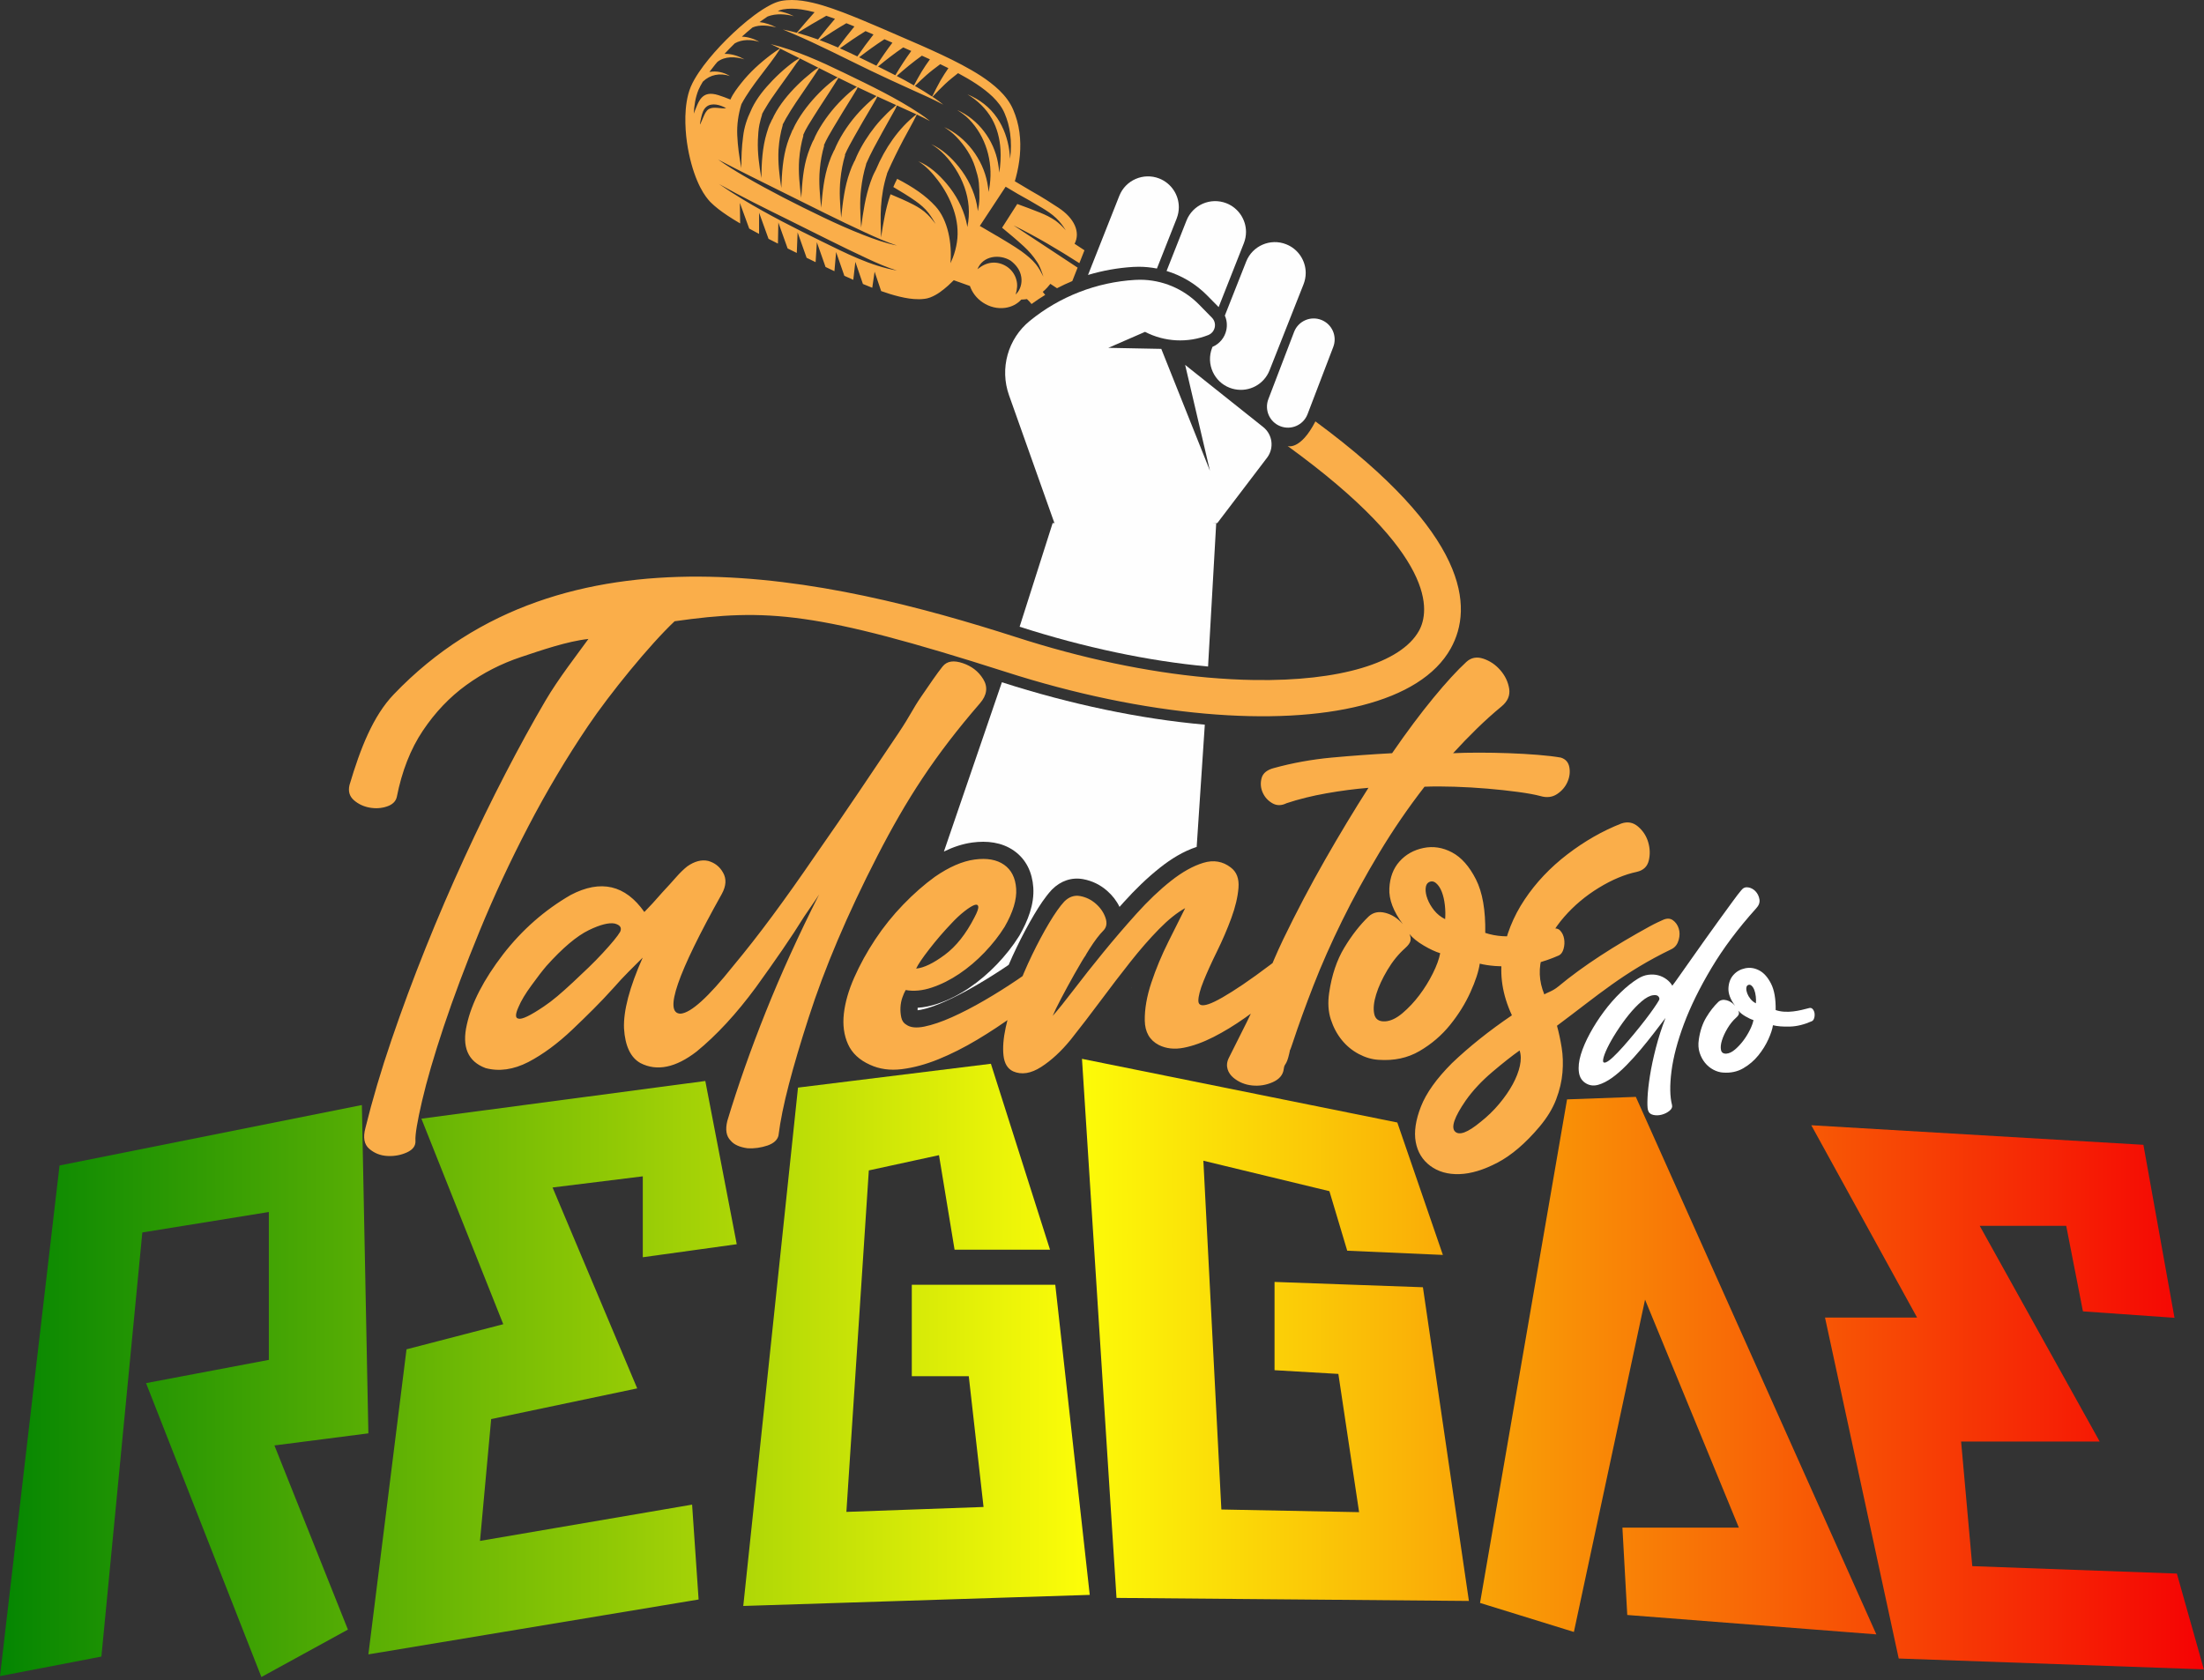 <svg width="379" height="289" viewBox="0 0 379 289" fill="none" xmlns="http://www.w3.org/2000/svg">
<rect x="0" y="0" width="379" height="289" fill="#333333" stroke="none"/>
<path fill-rule="evenodd" clip-rule="evenodd" d="M373.928 226.655L358.184 225.547L355.305 210.833H340.432L361.062 247.936H337.233L339.153 269.366L374.336 270.645L378.974 287.118L326.504 285.253L313.829 226.611H329.662L311.47 193.535L368.579 196.9L373.927 226.655L373.928 226.655ZM0 288.278L17.436 284.919L24.474 211.976L46.23 208.456V233.89L25.114 237.889L44.95 288.438L59.827 280.28L47.19 248.607L63.346 246.527L62.226 190.061L10.238 200.458L0 288.278L0 288.278ZM63.346 284.541L120.133 275.103L119.013 258.788L82.542 265.026L84.461 244.071L109.575 238.793L95.019 204.241L110.535 202.321V216.238L126.691 213.998L121.286 185.923L72.464 192.404L86.541 227.755L69.905 232.074L63.347 284.541H63.346ZM127.813 276.215L187.393 274.309L181.466 220.971H156.793V236.694H166.59L169.13 259.19L145.545 260.037L149.403 201.304L161.469 198.679L164.147 214.934H180.56L170.394 182.962L137.225 187.06L127.813 276.215V276.215ZM191.994 274.83L186.059 182.114L240.283 193.063L248.116 215.839L231.668 215.113L228.605 204.873L206.931 199.635L210.026 259.624L233.711 260.082L230.145 236.305L219.171 235.665V220.485L244.685 221.399L252.593 275.352L191.994 274.83V274.83ZM254.508 275.693L270.646 280.686L282.884 223.529L299.016 262.746H278.99L279.825 277.766L322.658 281.104L281.299 188.656L269.472 189.087L254.508 275.693L254.508 275.693Z" fill="url(#paint0_linear_1_97)"/>
<path d="M207.179 124.642L205.781 145.664C203.496 146.409 201.388 147.721 199.514 149.202C197.251 150.991 195.171 153.025 193.243 155.167C193 155.438 192.757 155.709 192.514 155.982C192.006 154.93 191.284 154.008 190.394 153.225C189.217 152.189 187.835 151.505 186.294 151.216C184.256 150.834 182.376 151.52 180.922 152.975L180.88 153.017L180.84 153.06C179.707 154.288 178.728 155.805 177.874 157.237C176.77 159.089 175.763 161.003 174.823 162.943C174.343 163.935 173.887 164.937 173.452 165.95C173.408 165.98 173.364 166.01 173.319 166.04C171.513 167.265 169.663 168.426 167.776 169.522C166.058 170.519 164.293 171.452 162.479 172.262C161.178 172.843 159.764 173.385 158.365 173.672C158.239 173.697 158.007 173.739 157.791 173.758C157.787 173.643 157.787 173.527 157.793 173.411C157.795 173.384 157.797 173.358 157.798 173.331C158.938 173.26 160.067 173.021 161.166 172.655C163.1 172.01 164.918 171.077 166.607 169.94C168.364 168.756 169.976 167.376 171.44 165.845C172.868 164.351 174.163 162.729 175.259 160.975L175.287 160.929L175.314 160.882C176.732 158.416 177.882 155.537 177.686 152.642C177.512 150.081 176.486 147.805 174.354 146.312C172.253 144.841 169.696 144.573 167.211 144.907C165.508 145.136 163.865 145.7 162.315 146.459L172.286 117.343C184.081 121.14 196.132 123.657 207.113 124.632C207.132 124.632 207.161 124.632 207.179 124.642H207.179ZM194.633 169.94L194.605 169.945L194.644 169.894L194.633 169.94Z" fill="#FEFEFE"/>
<path d="M209.14 89.966L207.738 114.636C197.561 113.718 186.353 111.342 175.334 107.792L181.014 89.967H209.139L209.14 89.966Z" fill="#FEFEFE"/>
<path d="M214.264 39.9C214.264 40.542 214.139 41.203 213.889 41.845L209.559 52.818L207.595 50.827C205.649 48.845 203.229 47.399 200.604 46.604L204.023 37.953C205.095 35.221 208.175 33.89 210.907 34.962C212.987 35.792 214.264 37.783 214.264 39.9Z" fill="#FEFEFE"/>
<path d="M224.531 46.952C224.531 47.595 224.406 48.256 224.156 48.899L218.308 63.702C217.353 66.121 214.827 67.443 212.354 66.952C212.041 66.898 211.728 66.8 211.425 66.683C210.104 66.166 209.113 65.175 208.559 63.978C207.97 62.702 207.889 61.211 208.443 59.8L208.496 59.657C209.719 59.139 210.604 58.068 210.881 56.764C211.059 55.916 210.97 55.05 210.622 54.282L214.291 44.997C215.363 42.274 218.451 40.934 221.174 42.015C223.255 42.837 224.532 44.836 224.532 46.952H224.531Z" fill="#FEFEFE"/>
<path d="M227.225 55.026C225.371 54.293 223.274 55.203 222.542 57.057L218.119 68.62C217.386 70.474 218.296 72.57 220.15 73.302C222.004 74.035 224.1 73.126 224.832 71.272L229.255 59.709C229.987 57.854 229.078 55.758 227.225 55.026Z" fill="#FEFEFE"/>
<path d="M217.883 78.725L209.329 89.968L182.206 92.468L173.511 67.978C171.877 63.38 173.314 58.255 177.09 55.184C179.662 53.086 182.528 51.425 185.581 50.238C188.634 49.05 191.876 48.336 195.188 48.14C195.465 48.122 195.741 48.113 196.018 48.113C199.83 48.113 203.509 49.648 206.196 52.389L208.402 54.638C209.321 55.576 208.988 57.147 207.767 57.63V57.631C204.232 59.023 200.277 58.827 196.902 57.077L190.59 59.827L199.696 60.005L208.062 80.968L203.798 62.758L217.203 73.436C218.837 74.717 219.14 77.073 217.883 78.725H217.883Z" fill="#FEFEFE"/>
<path d="M249.467 111.537C244.271 120.859 227.959 124.572 207.282 122.742C196.658 121.804 184.873 119.403 172.865 115.537C140.41 105.166 131.876 104.605 116.007 106.851H116.007C111.722 110.884 104.833 119.354 101.116 124.867C97.399 130.38 93.98 136.129 90.862 142.115C87.743 148.1 84.955 154.086 82.498 160.072C80.04 166.057 77.977 171.555 76.307 176.564C74.637 181.573 73.393 185.842 72.574 189.37C71.755 192.898 71.377 195.167 71.44 196.175C71.503 197.057 71.014 197.734 69.975 198.206C68.935 198.679 67.817 198.884 66.62 198.821C65.422 198.758 64.383 198.348 63.501 197.592C62.618 196.836 62.398 195.639 62.839 194.001C64.036 189.149 65.533 184.093 67.329 178.832C69.124 173.571 71.077 168.31 73.188 163.049C75.299 157.788 77.52 152.621 79.851 147.549C82.182 142.477 84.529 137.657 86.892 133.089C89.255 128.521 91.554 124.331 93.791 120.519C96.028 116.707 99.23 112.608 101.184 109.898C97.592 110.277 92.987 111.872 89.585 113.006C86.183 114.139 83.048 115.747 80.181 117.826C77.314 119.905 74.826 122.52 72.715 125.67C70.604 128.82 69.108 132.632 68.226 137.106C68.037 137.862 67.469 138.398 66.525 138.713C65.579 139.028 64.587 139.091 63.547 138.902C62.508 138.713 61.61 138.287 60.854 137.626C60.097 136.964 59.846 136.098 60.097 135.027C61.988 128.663 64.156 123.145 67.706 119.432C96.998 88.801 142.8 99.328 174.757 109.591C186.015 113.225 197.229 115.591 207.629 116.529C210.379 116.769 213.066 116.921 215.682 116.957C230.351 117.189 240.922 114.028 244.003 108.502C245.841 105.199 247.323 95.494 221.423 76.718C221.423 76.718 223.602 77.522 226.199 72.478C252.546 91.887 253.43 104.422 249.466 111.537H249.467ZM162.084 114.634C162.865 113.657 164.052 113.546 165.581 114.067C167.015 114.555 168.219 115.407 169.078 116.808C169.92 118.18 169.71 119.581 168.511 120.966C160.763 129.915 155.902 137.445 150.876 147.218C145.696 157.292 141.772 166.562 139.062 175.004C137.676 179.289 136.542 183.117 135.66 186.488C134.778 189.859 134.179 192.804 133.864 195.324C133.675 196.08 133.045 196.648 131.974 197.026C130.84 197.404 129.705 197.561 128.571 197.498C127.185 197.309 126.209 196.868 125.642 196.175C124.885 195.419 124.696 194.285 125.074 192.772C126.902 186.724 129.107 180.47 131.69 174.012C134.273 167.554 137.329 160.828 140.858 153.834C140.542 154.338 140.164 154.905 139.723 155.535C139.282 156.166 138.81 156.858 138.306 157.615C137.172 159.442 135.911 161.364 134.525 163.38C133.139 165.396 131.627 167.538 129.989 169.806C126.649 174.343 123.247 178.029 119.781 180.864C116.19 183.637 112.977 184.298 110.141 182.849C108.44 181.904 107.495 179.919 107.306 176.895C107.18 173.871 108.251 169.806 110.519 164.703C109.763 165.459 108.96 166.262 108.109 167.113C107.259 167.963 106.392 168.893 105.51 169.901C104.376 171.161 103.226 172.374 102.06 173.54C100.895 174.705 99.682 175.887 98.422 177.084C95.901 179.478 93.381 181.337 90.861 182.66C88.278 183.983 85.82 184.33 83.49 183.7C80.465 182.566 79.394 180.077 80.276 176.234C81.095 172.516 83.174 168.484 86.513 164.136C89.79 159.914 93.665 156.512 98.138 153.929C103.305 151.22 107.526 152.196 110.803 156.859C111.622 156.04 112.661 154.906 113.922 153.456C114.804 152.511 115.576 151.661 116.237 150.905C116.899 150.148 117.545 149.518 118.175 149.014C119.435 148.132 120.632 147.817 121.766 148.069C122.9 148.384 123.751 149.046 124.318 150.054C124.948 151.125 124.885 152.354 124.129 153.74C116.442 167.476 114.079 174.343 117.041 174.343C118.805 174.217 121.798 171.508 126.019 166.215C128.224 163.569 130.493 160.671 132.824 157.521C135.155 154.37 137.613 150.905 140.196 147.124C142.842 143.344 145.331 139.721 147.662 136.256C149.993 132.79 152.269 129.424 154.467 126.143C156.616 122.934 156.885 122.037 158.397 119.832C159.91 117.627 161.1 115.864 162.084 114.634L162.084 114.634ZM106.645 160.261C106.96 159.568 106.645 159.095 105.7 158.843C104.692 158.654 103.211 159.032 101.258 159.977C99.179 160.985 96.753 163.033 93.981 166.12C93.603 166.562 93.209 167.05 92.799 167.585C92.39 168.121 91.933 168.735 91.429 169.428C90.358 170.877 89.602 172.138 89.16 173.209C88.594 174.469 88.594 175.13 89.16 175.193C89.728 175.383 91.177 174.689 93.508 173.114C94.264 172.61 95.052 172.012 95.871 171.319C96.69 170.625 97.572 169.838 98.517 168.956C99.463 168.074 100.361 167.223 101.211 166.404C102.062 165.585 102.865 164.766 103.621 163.946C105.196 162.245 106.204 161.017 106.646 160.26L106.645 160.261ZM155.838 176.233C156.531 176.737 157.571 176.847 158.957 176.564C160.343 176.28 161.918 175.745 163.683 174.957C165.447 174.169 167.305 173.208 169.258 172.074C171.212 170.94 173.118 169.743 174.976 168.483C176.835 167.223 178.552 165.947 180.127 164.655C181.702 163.364 183.025 162.213 184.096 161.205C184.475 160.89 184.916 160.827 185.42 161.016C185.924 161.205 186.318 161.552 186.601 162.056C186.885 162.56 186.979 163.127 186.885 163.757C186.79 164.387 186.302 164.954 185.42 165.458C184.033 166.719 182.411 168.152 180.552 169.759C178.694 171.366 176.709 172.941 174.598 174.484C172.487 176.028 170.298 177.477 168.03 178.832C165.761 180.187 163.54 181.305 161.367 182.187C159.193 183.069 157.098 183.637 155.082 183.888C153.066 184.141 151.239 183.888 149.6 183.132C147.773 182.313 146.513 181.132 145.82 179.588C145.127 178.044 144.891 176.296 145.111 174.343C145.332 172.39 145.93 170.31 146.907 168.106C147.884 165.9 149.081 163.726 150.498 161.584C151.916 159.442 153.523 157.442 155.318 155.583C157.114 153.724 158.926 152.133 160.753 150.81C163.21 149.109 165.494 148.116 167.605 147.833C169.716 147.549 171.401 147.849 172.661 148.731C173.921 149.613 174.614 150.983 174.74 152.842C174.866 154.701 174.205 156.89 172.755 159.41C171.81 160.923 170.66 162.388 169.306 163.805C167.951 165.223 166.502 166.452 164.958 167.491C163.414 168.531 161.839 169.319 160.232 169.854C158.626 170.39 157.129 170.532 155.743 170.279C155.554 170.595 155.365 171.02 155.176 171.555C154.987 172.091 154.877 172.658 154.845 173.256C154.814 173.855 154.861 174.438 154.987 175.005C155.113 175.572 155.396 175.982 155.837 176.234L155.838 176.233ZM157.539 166.593C158.862 166.467 160.5 165.679 162.454 164.23C164.407 162.781 166.108 160.638 167.557 157.803C168.061 156.858 168.282 156.228 168.219 155.913C168.156 155.598 167.919 155.52 167.51 155.677C167.1 155.834 166.533 156.197 165.809 156.764C165.084 157.331 164.344 158.024 163.587 158.843C162.265 160.229 161.004 161.694 159.807 163.238C158.61 164.782 157.854 165.9 157.539 166.593L157.539 166.593ZM199.265 179.73C197.69 178.911 196.887 177.509 196.855 175.524C196.824 173.539 197.202 171.366 197.989 169.003C198.777 166.64 199.754 164.293 200.919 161.962C202.085 159.631 203.046 157.709 203.802 156.197C202.416 156.953 200.919 158.15 199.312 159.789C197.706 161.427 196.068 163.301 194.398 165.412C192.728 167.523 191.027 169.744 189.295 172.075C187.562 174.406 185.845 176.643 184.144 178.785C182.506 180.801 180.804 182.376 179.04 183.51C177.276 184.645 175.669 184.897 174.22 184.267C173.275 183.825 172.724 182.928 172.566 181.573C172.409 180.218 172.535 178.596 172.944 176.705C173.354 174.815 173.968 172.767 174.787 170.562C175.606 168.357 176.504 166.246 177.481 164.23C178.457 162.214 179.434 160.387 180.411 158.749C181.388 157.111 182.254 155.882 183.01 155.063C183.829 154.244 184.743 153.929 185.751 154.118C186.759 154.307 187.657 154.748 188.445 155.441C189.232 156.134 189.783 156.938 190.098 157.851C190.414 158.764 190.287 159.505 189.72 160.072C189.027 160.765 188.24 161.805 187.358 163.191C186.475 164.577 185.609 166.026 184.758 167.539C183.908 169.051 183.136 170.469 182.443 171.791C181.75 173.115 181.277 174.091 181.025 174.722C181.97 173.65 183.199 172.122 184.711 170.138C186.223 168.153 187.893 166.042 189.72 163.806C191.548 161.569 193.454 159.348 195.438 157.143C197.423 154.937 199.392 153.063 201.345 151.519C203.298 149.976 205.157 148.936 206.921 148.401C208.685 147.865 210.261 148.133 211.647 149.204C212.655 149.96 213.096 151.126 212.97 152.701C212.844 154.276 212.434 156.009 211.741 157.899C211.048 159.789 210.229 161.695 209.284 163.617C208.339 165.538 207.567 167.24 206.968 168.72C206.37 170.201 206.07 171.335 206.07 172.122C206.07 172.91 206.669 173.099 207.866 172.689C209.063 172.28 211.016 171.162 213.726 169.334C216.435 167.507 220.152 164.703 224.878 160.923C225.319 160.608 225.792 160.545 226.296 160.734C226.8 160.923 227.193 161.254 227.477 161.726C227.76 162.199 227.886 162.75 227.855 163.38C227.823 164.01 227.493 164.546 226.863 164.987C226.107 165.554 225.051 166.405 223.696 167.539C222.342 168.673 220.861 169.886 219.254 171.178C217.648 172.469 215.931 173.761 214.104 175.052C212.276 176.344 210.465 177.447 208.669 178.361C206.874 179.274 205.172 179.889 203.566 180.204C201.959 180.519 200.526 180.361 199.266 179.731L199.265 179.73ZM252.144 113.856C252.963 113.1 253.94 112.911 255.074 113.289C256.208 113.667 257.185 114.329 258.004 115.274C258.823 116.219 259.327 117.274 259.516 118.44C259.705 119.606 259.264 120.63 258.193 121.512C256.744 122.709 255.326 123.985 253.94 125.34C252.554 126.694 251.199 128.096 249.876 129.546C251.136 129.483 252.617 129.451 254.318 129.451C256.019 129.451 257.736 129.483 259.468 129.546C261.201 129.609 262.855 129.703 264.43 129.829C266.006 129.955 267.329 130.113 268.4 130.301C269.219 130.554 269.707 131.105 269.865 131.956C270.022 132.806 269.912 133.657 269.534 134.507C269.156 135.358 268.557 136.051 267.738 136.587C266.919 137.122 265.974 137.233 264.903 136.918C263.958 136.666 262.666 136.429 261.028 136.209C259.39 135.988 257.641 135.799 255.783 135.641C253.924 135.484 252.034 135.374 250.112 135.311C248.191 135.248 246.473 135.248 244.961 135.311C242.126 138.965 239.527 142.761 237.165 146.699C234.801 150.637 232.675 154.528 230.785 158.371C228.895 162.215 227.257 165.916 225.871 169.476C224.484 173.036 223.303 176.297 222.326 179.258C221.349 182.22 222.203 179.007 221.699 181.212C221.195 183.417 220.883 182.788 220.754 183.858C220.632 184.866 219.998 185.623 218.864 186.126C217.73 186.63 216.548 186.819 215.32 186.693C214.091 186.568 213.02 186.126 212.106 185.37C211.193 184.615 210.605 183.361 211.303 181.968L214.387 175.809C216.711 171.169 218.404 166.232 220.672 161.538C222.94 156.843 225.335 152.291 227.855 147.881C230.375 143.47 232.864 139.343 235.321 135.5C232.99 135.689 230.579 136.004 228.091 136.445C225.602 136.886 223.318 137.453 221.239 138.146C220.357 138.587 219.538 138.587 218.782 138.146C218.025 137.705 217.474 137.091 217.128 136.303C216.781 135.516 216.718 134.696 216.939 133.846C217.159 132.995 217.868 132.412 219.065 132.097C222.279 131.215 225.586 130.617 228.989 130.301C232.391 129.987 235.856 129.734 239.385 129.546C241.905 125.891 244.268 122.725 246.473 120.047C248.678 117.369 250.569 115.306 252.144 113.857L252.144 113.856ZM254.459 165.742C254.27 167.066 253.735 168.704 252.853 170.657C251.971 172.61 250.805 174.485 249.356 176.28C247.906 178.076 246.158 179.573 244.11 180.77C242.063 181.967 239.716 182.471 237.069 182.282C235.935 182.219 234.801 181.888 233.667 181.29C232.533 180.691 231.556 179.888 230.737 178.88C229.918 177.871 229.288 176.69 228.847 175.335C228.406 173.981 228.311 172.453 228.563 170.751C229.004 167.727 229.871 165.144 231.162 163.002C232.454 160.859 233.856 159.064 235.368 157.615C236.124 156.922 237.069 156.717 238.204 157.001C239.338 157.284 240.346 157.93 241.228 158.938C239.59 156.733 238.818 154.685 238.913 152.795C239.007 150.905 239.59 149.361 240.661 148.164C241.732 146.966 243.103 146.194 244.772 145.848C246.442 145.502 248.08 145.753 249.687 146.604C251.294 147.455 252.664 148.999 253.798 151.236C254.932 153.472 255.468 156.544 255.405 160.45C256.35 160.765 257.342 160.954 258.382 161.017C259.422 161.08 260.462 161.049 261.501 160.923C262.541 160.797 263.533 160.623 264.478 160.403C265.423 160.182 266.242 159.977 266.936 159.789C267.503 159.599 267.96 159.694 268.306 160.072C268.653 160.45 268.873 160.923 268.968 161.49C269.062 162.057 269.031 162.624 268.873 163.191C268.716 163.758 268.448 164.136 268.07 164.325C265.36 165.522 262.793 166.152 260.367 166.215C257.941 166.278 255.972 166.121 254.46 165.743L254.459 165.742ZM242.362 160.639C242.551 161.017 242.614 161.395 242.551 161.773C242.488 162.151 242.173 162.592 241.606 163.096C240.472 164.104 239.464 165.349 238.581 166.83C237.699 168.311 237.054 169.712 236.644 171.036C236.234 172.359 236.124 173.477 236.313 174.391C236.502 175.304 237.132 175.73 238.203 175.667C239.148 175.604 240.141 175.131 241.181 174.249C242.22 173.367 243.181 172.343 244.063 171.177C244.945 170.012 245.717 168.767 246.379 167.444C247.04 166.121 247.466 164.955 247.655 163.947C246.835 163.695 245.89 163.254 244.819 162.624C243.748 161.994 242.929 161.332 242.362 160.639ZM245.67 151.755C245.355 151.944 245.182 152.306 245.15 152.842C245.119 153.377 245.229 153.976 245.481 154.638C245.733 155.299 246.111 155.945 246.615 156.575C247.119 157.206 247.749 157.71 248.505 158.088C248.568 157.331 248.553 156.528 248.458 155.677C248.364 154.827 248.19 154.071 247.938 153.409C247.686 152.748 247.355 152.244 246.946 151.897C246.536 151.55 246.111 151.503 245.67 151.755ZM281.442 149.96C279.363 150.401 277.189 151.314 274.921 152.7C272.653 154.087 270.668 155.756 268.967 157.71C267.265 159.663 266.037 161.805 265.281 164.136C264.525 166.467 264.619 168.767 265.564 171.035C266.005 170.72 266.968 170.504 267.974 169.665C272.265 166.088 277.717 162.601 283.713 159.318C284.788 158.73 285.552 158.411 285.934 158.232C286.623 157.908 287.21 157.933 287.682 158.279C288.155 158.625 288.486 159.098 288.675 159.697C288.864 160.295 288.863 160.941 288.675 161.634C288.486 162.327 288.107 162.921 287.446 163.241C279.184 167.236 274.827 171.146 267.738 176.423C268.053 177.556 268.321 178.801 268.541 180.156C268.762 181.511 268.809 182.944 268.683 184.456C268.557 185.968 268.195 187.512 267.596 189.087C266.998 190.663 266.037 192.238 264.714 193.813C262.319 196.648 259.925 198.696 257.531 199.956C255.137 201.216 252.947 201.878 250.963 201.941C248.978 202.004 247.308 201.531 245.953 200.523C244.599 199.515 243.764 198.144 243.449 196.412C243.134 194.679 243.433 192.647 244.347 190.316C245.26 187.985 247.04 185.496 249.686 182.85C251.136 181.464 252.726 180.077 254.459 178.691C256.192 177.305 258.035 175.95 259.988 174.627C258.35 171.099 257.814 167.633 258.381 164.231C258.948 160.828 260.209 157.662 262.162 154.733C264.115 151.803 266.573 149.204 269.533 146.936C272.495 144.667 275.582 142.903 278.795 141.643C279.867 141.265 280.828 141.438 281.678 142.163C282.529 142.887 283.112 143.785 283.427 144.857C283.742 145.928 283.773 146.983 283.521 148.023C283.269 149.062 282.576 149.708 281.442 149.96V149.96ZM261.311 180.675C260.051 181.558 258.492 182.786 256.633 184.361C254.774 185.937 253.246 187.575 252.049 189.276C250.096 192.111 249.481 193.891 250.206 194.616C250.931 195.34 252.395 194.789 254.601 192.962C255.798 192.017 256.869 190.977 257.814 189.843C258.759 188.709 259.531 187.59 260.13 186.488C260.729 185.385 261.138 184.329 261.358 183.321C261.579 182.313 261.563 181.431 261.311 180.675V180.675Z" fill="#FAAE4A"/>
<path d="M186.484 43.045L184.786 41.928C185.822 39.939 184.765 37.54 182.018 35.731C182.013 35.728 182.008 35.724 182.003 35.721C182.003 35.721 182.002 35.72 182.001 35.72C181.001 35.063 179.327 33.965 177.278 32.82L177.268 32.815C176.251 32.206 175.269 31.622 174.511 31.173C174.573 30.962 174.635 30.752 174.69 30.539C175.351 28.048 175.661 25.384 175.299 22.731C175.214 22.069 175.069 21.413 174.896 20.764C174.722 20.136 174.475 19.432 174.232 18.874C173.675 17.555 172.8 16.462 171.84 15.524C169.889 13.667 167.627 12.339 165.364 11.127C163.094 9.925 160.78 8.872 158.483 7.851C156.183 6.836 153.903 5.855 151.643 4.882C149.382 3.913 147.141 2.962 144.889 2.105C142.634 1.264 140.365 0.479 137.979 0.135C136.787 -0.03 135.56 -0.067 134.348 0.155C133.678 0.291 133.115 0.532 132.586 0.797C132.061 1.067 131.559 1.354 131.086 1.666C129.19 2.902 127.549 4.314 126.022 5.741C124.502 7.175 123.118 8.645 121.885 10.15C121.27 10.904 120.692 11.668 120.167 12.451C119.642 13.243 119.171 14.017 118.788 14.915C118.433 15.764 118.215 16.666 118.079 17.512C117.942 18.365 117.879 19.195 117.857 19.996C117.794 23.199 118.29 25.941 118.885 28.147C119.487 30.353 120.246 32.022 120.909 33.101C121.238 33.641 121.541 34.033 121.769 34.312C121.975 34.546 122.082 34.667 122.082 34.667L122.092 34.679L122.456 35.033C122.573 35.151 122.723 35.288 122.907 35.44C123.088 35.596 123.298 35.78 123.545 35.964C124.404 36.635 125.66 37.483 127.281 38.431L127.224 34.892L128.833 39.313C129.37 39.61 129.936 39.916 130.531 40.231L130.534 36.583L132.158 41.079C132.678 41.346 133.22 41.62 133.774 41.899L133.845 38.273L135.439 42.73C135.953 42.983 136.478 43.242 137.015 43.506L137.156 39.964L138.705 44.337C139.211 44.585 139.727 44.837 140.252 45.091L140.466 41.656L141.959 45.916C142.46 46.156 142.972 46.399 143.489 46.643L143.776 43.345L145.193 47.435C145.699 47.667 146.211 47.897 146.732 48.127L147.086 45.036L148.388 48.841C148.915 49.062 149.449 49.28 149.994 49.493L150.397 46.727L151.521 50.062C152.02 50.239 152.527 50.408 153.044 50.568C154.084 50.887 155.163 51.167 156.303 51.338C156.875 51.418 157.462 51.471 158.07 51.463C158.227 51.456 158.367 51.462 158.537 51.444C158.694 51.428 158.885 51.416 159.013 51.393L159.22 51.359L159.323 51.342L159.479 51.307C159.651 51.267 159.81 51.215 159.967 51.158C161.201 50.678 162.132 49.914 163.031 49.129C163.366 48.827 163.69 48.514 164.01 48.197C164.604 48.411 165.637 48.781 166.79 49.189C167.167 50.291 167.924 51.312 169.013 52.033C170.172 52.803 171.532 53.128 172.84 52.95C173.954 52.798 174.918 52.296 175.621 51.524C175.945 51.521 176.27 51.496 176.595 51.443C176.873 51.688 177.133 51.974 177.382 52.291C178.144 51.735 178.928 51.212 179.733 50.721C179.597 50.542 179.458 50.367 179.312 50.197C179.395 50.129 179.477 50.051 179.56 49.976C179.592 49.947 179.625 49.919 179.656 49.889C179.775 49.778 179.893 49.657 180.011 49.532C180.047 49.493 180.083 49.459 180.117 49.42C180.267 49.255 180.415 49.08 180.562 48.89C180.581 48.867 180.599 48.842 180.617 48.819L181.764 49.574C182.621 49.128 183.498 48.717 184.391 48.343L185.306 46.029C182.544 44.206 180.217 42.672 178.711 41.68C177.234 40.707 175.757 39.734 174.279 38.761C178.189 40.677 181.944 42.919 185.608 45.264L186.485 43.045H186.484ZM174.654 50.66C174.901 49.795 175.029 48.931 174.751 48.051C174.522 47.208 173.961 46.439 173.252 45.934C172.476 45.386 171.526 45.097 170.575 45.184C169.6 45.274 168.834 45.703 168.086 46.301C168.995 43.989 171.86 43.638 173.791 44.832C174.727 45.546 175.438 46.453 175.619 47.647C175.786 48.752 175.46 49.875 174.654 50.66H174.654ZM163.855 44.31C163.73 44.636 163.588 44.956 163.441 45.272C163.736 41.937 163.028 37.849 160.871 35.485C159.148 33.598 156.968 32.15 154.28 30.754C154.037 31.218 153.815 31.688 153.614 32.164C154.912 32.942 156.215 33.71 157.45 34.587C158.262 35.163 159.08 35.847 159.683 36.645C160.139 37.247 160.515 37.858 160.886 38.513C160.44 37.93 159.995 37.386 159.474 36.865C158.784 36.18 157.909 35.63 157.05 35.184C155.777 34.524 154.455 33.969 153.136 33.411C152.305 35.8 151.887 38.309 151.51 40.841C151.453 39.073 151.378 37.316 151.496 35.548C151.626 33.613 151.946 31.727 152.538 29.884C152.532 29.882 152.526 29.879 152.52 29.876C152.563 29.775 152.604 29.673 152.648 29.572C153.474 27.699 154.387 25.861 155.337 24.048C156.099 22.597 156.945 21.175 157.657 19.697C158.419 20.055 159.176 20.424 159.917 20.822C159.388 20.394 158.846 19.988 158.278 19.609C154.146 16.846 149.579 14.676 145.115 12.512C141.074 10.552 136.904 8.658 132.528 7.586C133.03 7.832 133.542 8.054 134.043 8.301C134.071 8.315 134.098 8.329 134.125 8.343C133.618 8.659 133.121 8.999 132.645 9.358C130.749 10.785 128.935 12.42 127.464 14.292C126.802 15.133 126.043 16.102 125.602 17.121C124.874 16.825 124.187 16.57 123.549 16.368C120.609 15.433 120.135 17.461 119.3 19.539C119.374 18.19 119.568 16.779 120.119 15.446C120.313 14.996 120.572 14.521 120.859 14.047C122.118 12.821 123.824 12.503 125.528 13.082C124.4 12.387 123.174 12.169 121.99 12.376C122.313 11.938 122.649 11.503 123.004 11.069C123.124 10.923 123.254 10.778 123.378 10.632C124.671 9.641 126.443 9.715 128.022 10.211C127.012 9.644 125.914 9.271 124.743 9.263C124.689 9.263 124.637 9.268 124.583 9.27C125.148 8.659 125.739 8.054 126.354 7.455C127.598 6.739 129.198 6.766 130.568 7.201C129.651 6.659 128.61 6.336 127.572 6.304C128.164 5.766 128.778 5.233 129.414 4.718C130.655 4.188 132.257 4.392 133.505 4.728C132.621 4.269 131.612 3.908 130.604 3.797C131.023 3.49 131.45 3.194 131.887 2.91C131.931 2.881 131.977 2.856 132.021 2.828C133.428 2.289 135.096 2.396 136.528 2.795C135.663 2.354 134.711 2.033 133.743 1.9C134.042 1.776 134.341 1.675 134.618 1.62C135.618 1.438 136.693 1.464 137.773 1.62C138.536 1.73 139.302 1.897 140.072 2.101C139.033 3.259 138.022 4.439 137.02 5.634C136.226 5.421 135.425 5.232 134.615 5.074C135.13 5.287 135.648 5.5 136.163 5.717C140.764 7.669 145.187 9.973 149.688 12.14C151.986 13.247 154.305 14.308 156.629 15.361C158.502 16.209 160.393 17.03 162.207 18C161.733 17.618 161.253 17.25 160.748 16.908C160.618 16.82 160.483 16.738 160.353 16.651C161.07 15.891 161.786 15.138 162.548 14.425C163.249 13.77 163.995 13.173 164.749 12.583C166.903 13.746 169.023 15.027 170.73 16.667C171.585 17.505 172.318 18.453 172.749 19.485C173.01 20.095 173.178 20.595 173.346 21.189C173.497 21.769 173.627 22.355 173.702 22.952C173.904 24.396 173.881 25.867 173.697 27.323C173.664 26.842 173.62 26.361 173.554 25.878C173.285 23.904 172.593 21.942 171.47 20.29C170.201 18.42 168.432 17.085 166.358 16.223C168.113 17.29 169.555 18.655 170.575 20.452C171.468 22.026 171.928 23.881 172.042 25.681C172.127 27.04 172.03 28.369 171.843 29.691C171.789 29.131 171.713 28.57 171.612 28.005C170.911 24.078 168.235 20.52 164.583 18.918C165.314 19.377 166.019 19.879 166.625 20.5C169.528 23.476 170.745 27.703 170.206 31.796C170.151 32.209 170.082 32.616 170.008 33.023C169.955 32.504 169.88 31.983 169.782 31.46C169.026 27.394 166.133 23.554 162.358 21.859C163.11 22.34 163.823 22.875 164.443 23.523C165.855 24.993 167.088 26.811 167.688 28.774C167.955 29.645 168.246 30.545 168.325 31.456C168.406 32.359 168.439 33.218 168.417 34.124C168.4 34.855 168.302 35.59 168.158 36.32C168.114 35.96 168.061 35.602 167.991 35.248C167.52 32.85 166.401 30.597 164.875 28.697C163.6 27.108 162.01 25.636 160.132 24.798C161.853 25.804 163.238 27.38 164.305 29.046C165.544 30.978 166.379 33.202 166.568 35.496C166.669 36.719 166.58 37.898 166.344 39.05C166.288 38.705 166.223 38.362 166.139 38.021C165.55 35.636 164.36 33.47 162.782 31.595C161.459 30.027 159.833 28.517 157.906 27.739C159.248 28.56 160.325 29.759 161.27 31C162.439 32.536 163.359 34.231 163.984 36.059C164.592 37.843 164.84 39.787 164.553 41.657C164.414 42.567 164.183 43.451 163.855 44.311L163.855 44.31ZM148.48 40.41C146.147 39.501 143.854 38.478 141.597 37.397C137.028 35.209 132.492 32.909 128.108 30.369C126.528 29.454 124.969 28.494 123.478 27.439C127.303 29.448 131.173 31.357 135.044 33.275C139.627 35.544 144.186 37.868 148.834 40.007C150.602 40.822 152.384 41.625 154.239 42.224C152.261 41.83 150.353 41.14 148.48 40.41V40.41ZM141.309 41.52C136.707 39.267 132.116 36.94 127.726 34.289C126.336 33.451 124.976 32.576 123.641 31.651C127.53 33.842 131.533 35.819 135.535 37.791C140.084 40.035 144.601 42.364 149.201 44.5C150.845 45.263 152.506 45.997 154.242 46.529C149.69 45.734 145.423 43.533 141.309 41.52L141.309 41.52ZM140.646 11.71C140.249 11.905 139.877 12.219 139.536 12.495C138.672 13.183 137.852 13.912 137.068 14.691C135.545 16.209 134.102 17.953 133.107 19.872C132.994 20.09 132.892 20.31 132.795 20.534C132.787 20.529 132.778 20.525 132.77 20.521C132.708 20.686 132.634 20.851 132.561 20.99C132.24 21.561 132.041 22.232 131.853 22.855C131.089 25.368 130.96 28.008 130.923 30.617C130.545 28.461 130.241 26.289 130.326 24.094C130.324 24.15 130.322 24.177 130.327 24.057C130.374 23.179 130.409 22.3 130.589 21.436C130.717 20.829 130.879 20.245 131.061 19.656C131.05 19.651 131.04 19.645 131.029 19.64C131.22 19.25 131.462 18.875 131.675 18.509C132.295 17.45 133.001 16.433 133.718 15.437C134.474 14.388 135.232 13.337 135.978 12.281C136.302 11.819 136.626 11.356 136.946 10.891C137.033 10.765 137.505 10.239 137.523 10.033C138.606 10.577 139.687 11.124 140.77 11.67C140.743 11.67 140.704 11.681 140.646 11.709V11.71ZM143.331 13.786C142.46 14.458 141.636 15.194 140.865 15.978C139.274 17.595 137.845 19.405 136.767 21.406C136.602 21.713 136.459 22.028 136.326 22.347C136.313 22.341 136.3 22.334 136.287 22.327C136.229 22.499 136.157 22.664 136.128 22.729C135.838 23.371 135.592 24.017 135.38 24.687C134.604 27.149 134.453 29.761 134.354 32.321C134.022 30.157 133.752 27.98 133.874 25.786C133.871 25.842 133.868 25.869 133.876 25.746C133.886 25.598 133.883 25.635 133.88 25.701C133.979 24.237 134.199 22.863 134.614 21.467C134.6 21.46 134.586 21.452 134.572 21.445C134.749 21.103 134.973 20.778 135.122 20.43C135.673 19.467 136.27 18.537 136.882 17.612C138.098 15.774 139.397 13.991 140.582 12.132C140.633 12.052 140.843 11.768 140.808 11.69C141.89 12.236 142.972 12.781 144.057 13.322C143.849 13.395 143.384 13.745 143.331 13.786ZM147.21 15.02C146.373 15.625 145.596 16.326 144.862 17.049C143.169 18.714 141.703 20.633 140.557 22.71C140.3 23.177 140.078 23.657 139.885 24.144C139.876 24.14 139.868 24.135 139.859 24.131C139.858 24.132 139.858 24.134 139.858 24.135C139.787 24.264 139.729 24.4 139.666 24.533C139.407 25.144 139.155 25.743 138.949 26.377C138.109 28.82 137.946 31.47 137.785 34.025C137.499 31.849 137.263 29.662 137.423 27.464C137.418 27.53 137.414 27.571 137.424 27.436C137.437 27.276 137.433 27.334 137.427 27.409C137.541 25.985 137.764 24.64 138.162 23.283C138.141 23.273 138.12 23.262 138.099 23.252C138.587 22.089 139.349 20.96 140.005 19.906C141.154 18.059 142.386 16.265 143.534 14.418C143.685 14.183 143.835 13.948 143.98 13.708C144.034 13.618 144.138 13.482 144.151 13.369C145.214 13.898 146.279 14.422 147.348 14.937C147.311 14.954 147.267 14.979 147.21 15.02ZM150.713 16.534C149.904 17.127 149.16 17.811 148.452 18.519C146.75 20.22 145.264 22.219 144.151 24.354C143.894 24.844 143.671 25.335 143.472 25.832C143.463 25.828 143.454 25.824 143.445 25.821C143.427 25.866 143.401 25.92 143.364 25.994C143.042 26.641 142.772 27.302 142.542 27.986C141.669 30.464 141.431 33.131 141.217 35.73C140.978 33.549 140.775 31.352 140.971 29.158C140.964 29.223 140.96 29.264 140.973 29.127C140.987 28.972 140.983 29.022 140.976 29.094C141.107 27.696 141.337 26.367 141.728 25.034C141.709 25.025 141.69 25.015 141.67 25.007C142.122 23.943 142.737 22.928 143.315 21.943C144.345 20.185 145.428 18.46 146.498 16.726C146.778 16.271 147.062 15.817 147.328 15.354C147.398 15.231 147.463 15.086 147.471 14.997C148.551 15.516 149.635 16.025 150.722 16.528C150.719 16.53 150.717 16.531 150.713 16.534ZM153.677 18.477C153.306 18.785 152.929 19.094 152.595 19.439C151.844 20.174 151.132 20.939 150.48 21.76C149.248 23.312 148.167 25.012 147.339 26.813C147.219 27.074 147.11 27.339 147.005 27.605C146.96 27.68 146.916 27.746 146.895 27.785C146.598 28.369 146.352 28.974 146.136 29.594C145.226 32.111 144.927 34.789 144.649 37.434C144.461 35.235 144.287 33.023 144.522 30.819C144.513 30.902 144.504 30.978 144.522 30.817C144.528 30.755 144.531 30.727 144.532 30.718C144.531 30.73 144.526 30.771 144.522 30.813C144.673 29.384 144.918 28.021 145.33 26.657C145.313 26.649 145.296 26.641 145.279 26.634C145.741 25.552 146.345 24.514 146.907 23.494C147.858 21.769 148.872 20.079 149.871 18.382C150.132 17.937 150.399 17.494 150.647 17.042C150.677 16.989 150.811 16.735 150.847 16.587C151.935 17.09 153.025 17.587 154.117 18.082C153.955 18.195 153.745 18.42 153.677 18.477ZM148.071 32.506C148.244 31.043 148.506 29.643 148.944 28.244C148.935 28.24 148.926 28.236 148.917 28.232C149.723 26.362 150.725 24.568 151.704 22.786C152.208 21.866 152.725 20.953 153.236 20.038C153.467 19.626 153.701 19.217 153.927 18.803C153.944 18.773 154.154 18.35 154.238 18.137C154.277 18.154 154.315 18.173 154.354 18.19C155.433 18.678 156.516 19.16 157.59 19.664C154.483 22.075 152.16 25.555 150.64 29.145C150.631 29.165 150.625 29.186 150.616 29.206C150.57 29.293 150.523 29.38 150.477 29.468C150.159 30.06 149.903 30.698 149.684 31.332C148.805 33.872 148.417 36.483 148.081 39.138C147.949 36.932 147.805 34.71 148.071 32.506C148.111 32.159 148.03 32.846 148.071 32.506H148.071ZM126.779 23.267C126.698 21.44 126.961 19.676 127.486 17.937C127.485 17.936 127.484 17.936 127.483 17.936C129.332 14.492 132.074 11.651 134.173 8.366C135.278 8.908 136.38 9.458 137.48 10.011C137.299 10.096 136.662 10.506 136.598 10.551C136.183 10.843 135.784 11.162 135.389 11.482C134.49 12.212 133.647 13.006 132.841 13.835C131.473 15.254 130.171 16.839 129.308 18.622C129.244 18.756 129.187 18.893 129.129 19.03C128.447 20.431 127.961 21.914 127.786 23.477C127.535 25.289 127.472 27.086 127.492 28.914C127.126 27.039 126.862 25.179 126.779 23.268L126.779 23.267ZM120.599 20.132C120.748 19.492 120.943 18.806 121.469 18.369C122.408 17.59 123.936 18.058 124.869 18.615C123.942 18.745 122.739 18.268 121.895 18.756C121.422 19.027 121.169 19.631 120.964 20.108C120.779 20.537 120.605 20.972 120.408 21.396C120.302 21.326 120.572 20.246 120.599 20.132ZM142.092 2.713C142.589 2.879 143.086 3.055 143.584 3.238C142.582 4.398 141.617 5.583 140.669 6.791C139.501 6.366 138.318 5.984 137.119 5.659C138.759 4.643 140.407 3.655 142.092 2.713ZM146.927 4.552C145.95 5.731 145.017 6.937 144.109 8.171C143.065 7.716 142.01 7.286 140.942 6.891C142.452 5.884 143.975 4.911 145.542 3.992C146.003 4.175 146.465 4.362 146.927 4.552ZM148.773 5.324C149.249 5.525 149.727 5.728 150.205 5.934C149.231 7.159 148.313 8.414 147.428 9.705C146.437 9.224 145.438 8.757 144.429 8.311C145.86 7.284 147.308 6.299 148.813 5.371C148.8 5.355 148.786 5.339 148.773 5.324ZM152.071 6.758C152.064 6.749 152.056 6.74 152.048 6.731C152.517 6.935 152.986 7.139 153.458 7.344C152.482 8.627 151.573 9.945 150.706 11.303C149.714 10.816 148.722 10.335 147.736 9.853C149.143 8.765 150.573 7.732 152.071 6.758ZM156.701 8.765C155.716 10.116 154.815 11.504 153.962 12.943C152.976 12.431 151.984 11.932 150.989 11.441C152.383 10.28 153.809 9.183 155.316 8.155C155.777 8.358 156.239 8.561 156.701 8.765ZM159.91 10.204C159.416 10.891 158.932 11.586 158.493 12.311C158.027 13.091 157.593 13.886 157.163 14.686C156.19 14.127 155.203 13.588 154.206 13.068C155.59 11.828 157.008 10.663 158.528 9.576C158.99 9.784 159.45 9.993 159.91 10.204ZM163.086 11.723C162.621 12.401 162.168 13.087 161.757 13.8C161.236 14.722 160.763 15.663 160.295 16.613C159.329 15.973 158.341 15.365 157.335 14.784C157.967 14.161 158.602 13.545 159.266 12.954C160.038 12.271 160.861 11.654 161.686 11.039C162.155 11.264 162.622 11.49 163.086 11.723ZM181.623 37.521C182.282 38.159 182.793 38.826 183.267 39.61C182.725 38.972 182.173 38.447 181.503 37.948C180.69 37.396 179.79 36.948 178.88 36.582C177.573 36.056 176.253 35.565 174.929 35.084L172.317 39.166C173.58 40.21 174.845 41.257 176.049 42.369C176.908 43.161 177.672 44.03 178.303 45.01C178.843 45.773 179.123 46.711 179.424 47.583C179.043 46.857 178.669 46.12 178.153 45.475C177.431 44.576 176.545 43.884 175.624 43.2C174.266 42.258 172.841 41.412 171.421 40.566L171.416 40.573C170.256 39.885 169.127 39.228 168.489 38.859L172.932 32.113C173.432 32.408 174.174 32.848 175.017 33.35C176.39 34.114 177.762 34.882 179.104 35.697C179.979 36.227 180.886 36.809 181.623 37.521V37.521Z" fill="#FAAE4A"/>
<path d="M202.712 35.641C202.712 36.293 202.587 36.953 202.336 37.596L198.944 46.185C197.926 45.988 196.881 45.881 195.828 45.881C195.506 45.881 195.185 45.89 194.864 45.908C192.221 46.069 189.623 46.533 187.096 47.291L192.471 33.694C193.542 30.971 196.632 29.632 199.354 30.704C201.434 31.534 202.711 33.525 202.711 35.641H202.712Z" fill="#FEFEFE"/>
<path d="M286.404 175.076C285.814 175.852 285.155 176.712 284.426 177.659C283.697 178.605 282.937 179.551 282.146 180.497C281.355 181.443 280.533 182.351 279.679 183.219C278.826 184.088 277.996 184.809 277.19 185.384C276.383 185.957 275.607 186.353 274.863 186.57C274.118 186.787 273.436 186.725 272.815 186.384C272.071 185.981 271.637 185.329 271.512 184.43C271.388 183.53 271.497 182.514 271.838 181.381C272.179 180.249 272.699 179.039 273.397 177.752C274.095 176.464 274.894 175.216 275.794 174.005C276.693 172.795 277.655 171.694 278.679 170.702C279.703 169.709 280.695 168.918 281.657 168.328C282.247 167.956 282.844 167.731 283.449 167.654C284.054 167.576 284.62 167.607 285.147 167.746C285.675 167.886 286.156 168.119 286.59 168.445C287.024 168.77 287.35 169.135 287.567 169.538C287.815 169.228 288.226 168.662 288.8 167.84C289.374 167.018 290.041 166.071 290.801 165.001C291.561 163.931 292.368 162.791 293.221 161.581C294.074 160.371 294.904 159.215 295.711 158.114C296.517 157.012 297.247 156.012 297.898 155.112C298.55 154.212 299.061 153.545 299.434 153.111C299.744 152.708 300.14 152.545 300.62 152.622C301.101 152.7 301.52 152.925 301.877 153.297C302.234 153.67 302.458 154.127 302.551 154.67C302.645 155.213 302.458 155.733 301.993 156.229C298.891 159.673 296.324 163.1 294.292 166.513C292.26 169.926 290.685 173.128 289.568 176.122C288.452 179.116 287.738 181.823 287.428 184.242C287.118 186.662 287.149 188.601 287.521 190.059C287.614 190.4 287.474 190.726 287.102 191.036C286.73 191.347 286.288 191.571 285.776 191.711C285.264 191.851 284.767 191.866 284.287 191.757C283.806 191.649 283.503 191.362 283.379 190.897C283.286 190.555 283.263 189.857 283.309 188.803C283.356 187.748 283.495 186.484 283.728 185.01C283.961 183.536 284.302 181.931 284.752 180.194C285.202 178.456 285.753 176.75 286.404 175.075L286.404 175.076ZM285.24 172.097C285.395 171.88 285.388 171.655 285.217 171.423C285.046 171.19 284.744 171.105 284.31 171.167C283.72 171.229 283.053 171.578 282.309 172.214C281.564 172.85 280.827 173.618 280.098 174.517C279.369 175.417 278.671 176.387 278.004 177.426C277.337 178.465 276.802 179.403 276.399 180.241C275.995 181.079 275.755 181.738 275.677 182.219C275.6 182.7 275.763 182.863 276.166 182.708C276.476 182.583 276.887 182.281 277.399 181.8C277.911 181.319 278.477 180.73 279.098 180.032C279.718 179.334 280.362 178.581 281.029 177.775C281.696 176.968 282.316 176.193 282.89 175.448C283.464 174.703 283.961 174.029 284.379 173.424C284.798 172.819 285.085 172.377 285.24 172.097Z" fill="white"/>
<path d="M304.878 176.332C304.785 176.984 304.521 177.79 304.087 178.752C303.652 179.714 303.078 180.637 302.365 181.521C301.651 182.405 300.79 183.142 299.782 183.731C298.774 184.321 297.618 184.569 296.315 184.476C295.757 184.445 295.198 184.282 294.64 183.987C294.081 183.693 293.601 183.297 293.197 182.801C292.794 182.304 292.484 181.723 292.267 181.056C292.049 180.388 292.003 179.636 292.127 178.799C292.344 177.309 292.771 176.038 293.407 174.983C294.043 173.928 294.733 173.044 295.477 172.33C295.85 171.989 296.315 171.888 296.874 172.028C297.432 172.167 297.928 172.485 298.363 172.982C297.556 171.896 297.176 170.888 297.223 169.957C297.269 169.026 297.556 168.266 298.084 167.677C298.611 167.087 299.286 166.707 300.108 166.537C300.93 166.366 301.736 166.49 302.528 166.909C303.319 167.328 303.993 168.088 304.552 169.189C305.11 170.29 305.374 171.803 305.343 173.726C305.808 173.881 306.297 173.975 306.809 174.005C307.321 174.036 307.833 174.021 308.344 173.959C308.856 173.897 309.345 173.812 309.81 173.703C310.276 173.594 310.679 173.494 311.02 173.4C311.299 173.308 311.524 173.354 311.695 173.54C311.866 173.726 311.974 173.959 312.021 174.238C312.067 174.517 312.052 174.797 311.974 175.076C311.897 175.355 311.765 175.541 311.579 175.634C310.245 176.224 308.98 176.534 307.786 176.565C306.592 176.596 305.622 176.519 304.878 176.332ZM298.921 173.819C299.014 174.005 299.046 174.192 299.014 174.378C298.983 174.564 298.828 174.781 298.549 175.029C297.991 175.526 297.494 176.138 297.06 176.867C296.626 177.596 296.308 178.287 296.106 178.938C295.904 179.59 295.85 180.14 295.943 180.59C296.036 181.04 296.346 181.25 296.874 181.219C297.339 181.187 297.828 180.955 298.34 180.52C298.851 180.086 299.325 179.582 299.759 179.008C300.193 178.434 300.573 177.821 300.899 177.17C301.225 176.519 301.434 175.944 301.527 175.448C301.124 175.324 300.659 175.107 300.131 174.797C299.604 174.486 299.201 174.161 298.921 173.819ZM300.55 169.445C300.395 169.538 300.31 169.716 300.294 169.98C300.279 170.244 300.333 170.538 300.457 170.864C300.581 171.19 300.767 171.508 301.016 171.818C301.264 172.128 301.574 172.377 301.946 172.563C301.977 172.191 301.97 171.795 301.923 171.376C301.876 170.957 301.791 170.585 301.667 170.259C301.543 169.934 301.38 169.685 301.178 169.515C300.977 169.344 300.767 169.321 300.55 169.445Z" fill="white"/>
<defs>
<linearGradient id="paint0_linear_1_97" x1="0" y1="235.276" x2="378.974" y2="235.276" gradientUnits="userSpaceOnUse">
<stop stop-color="#048602"/>
<stop offset="0.49" stop-color="#FCFC08"/>
<stop offset="1" stop-color="#F50204"/>
</linearGradient>
</defs>
</svg>
